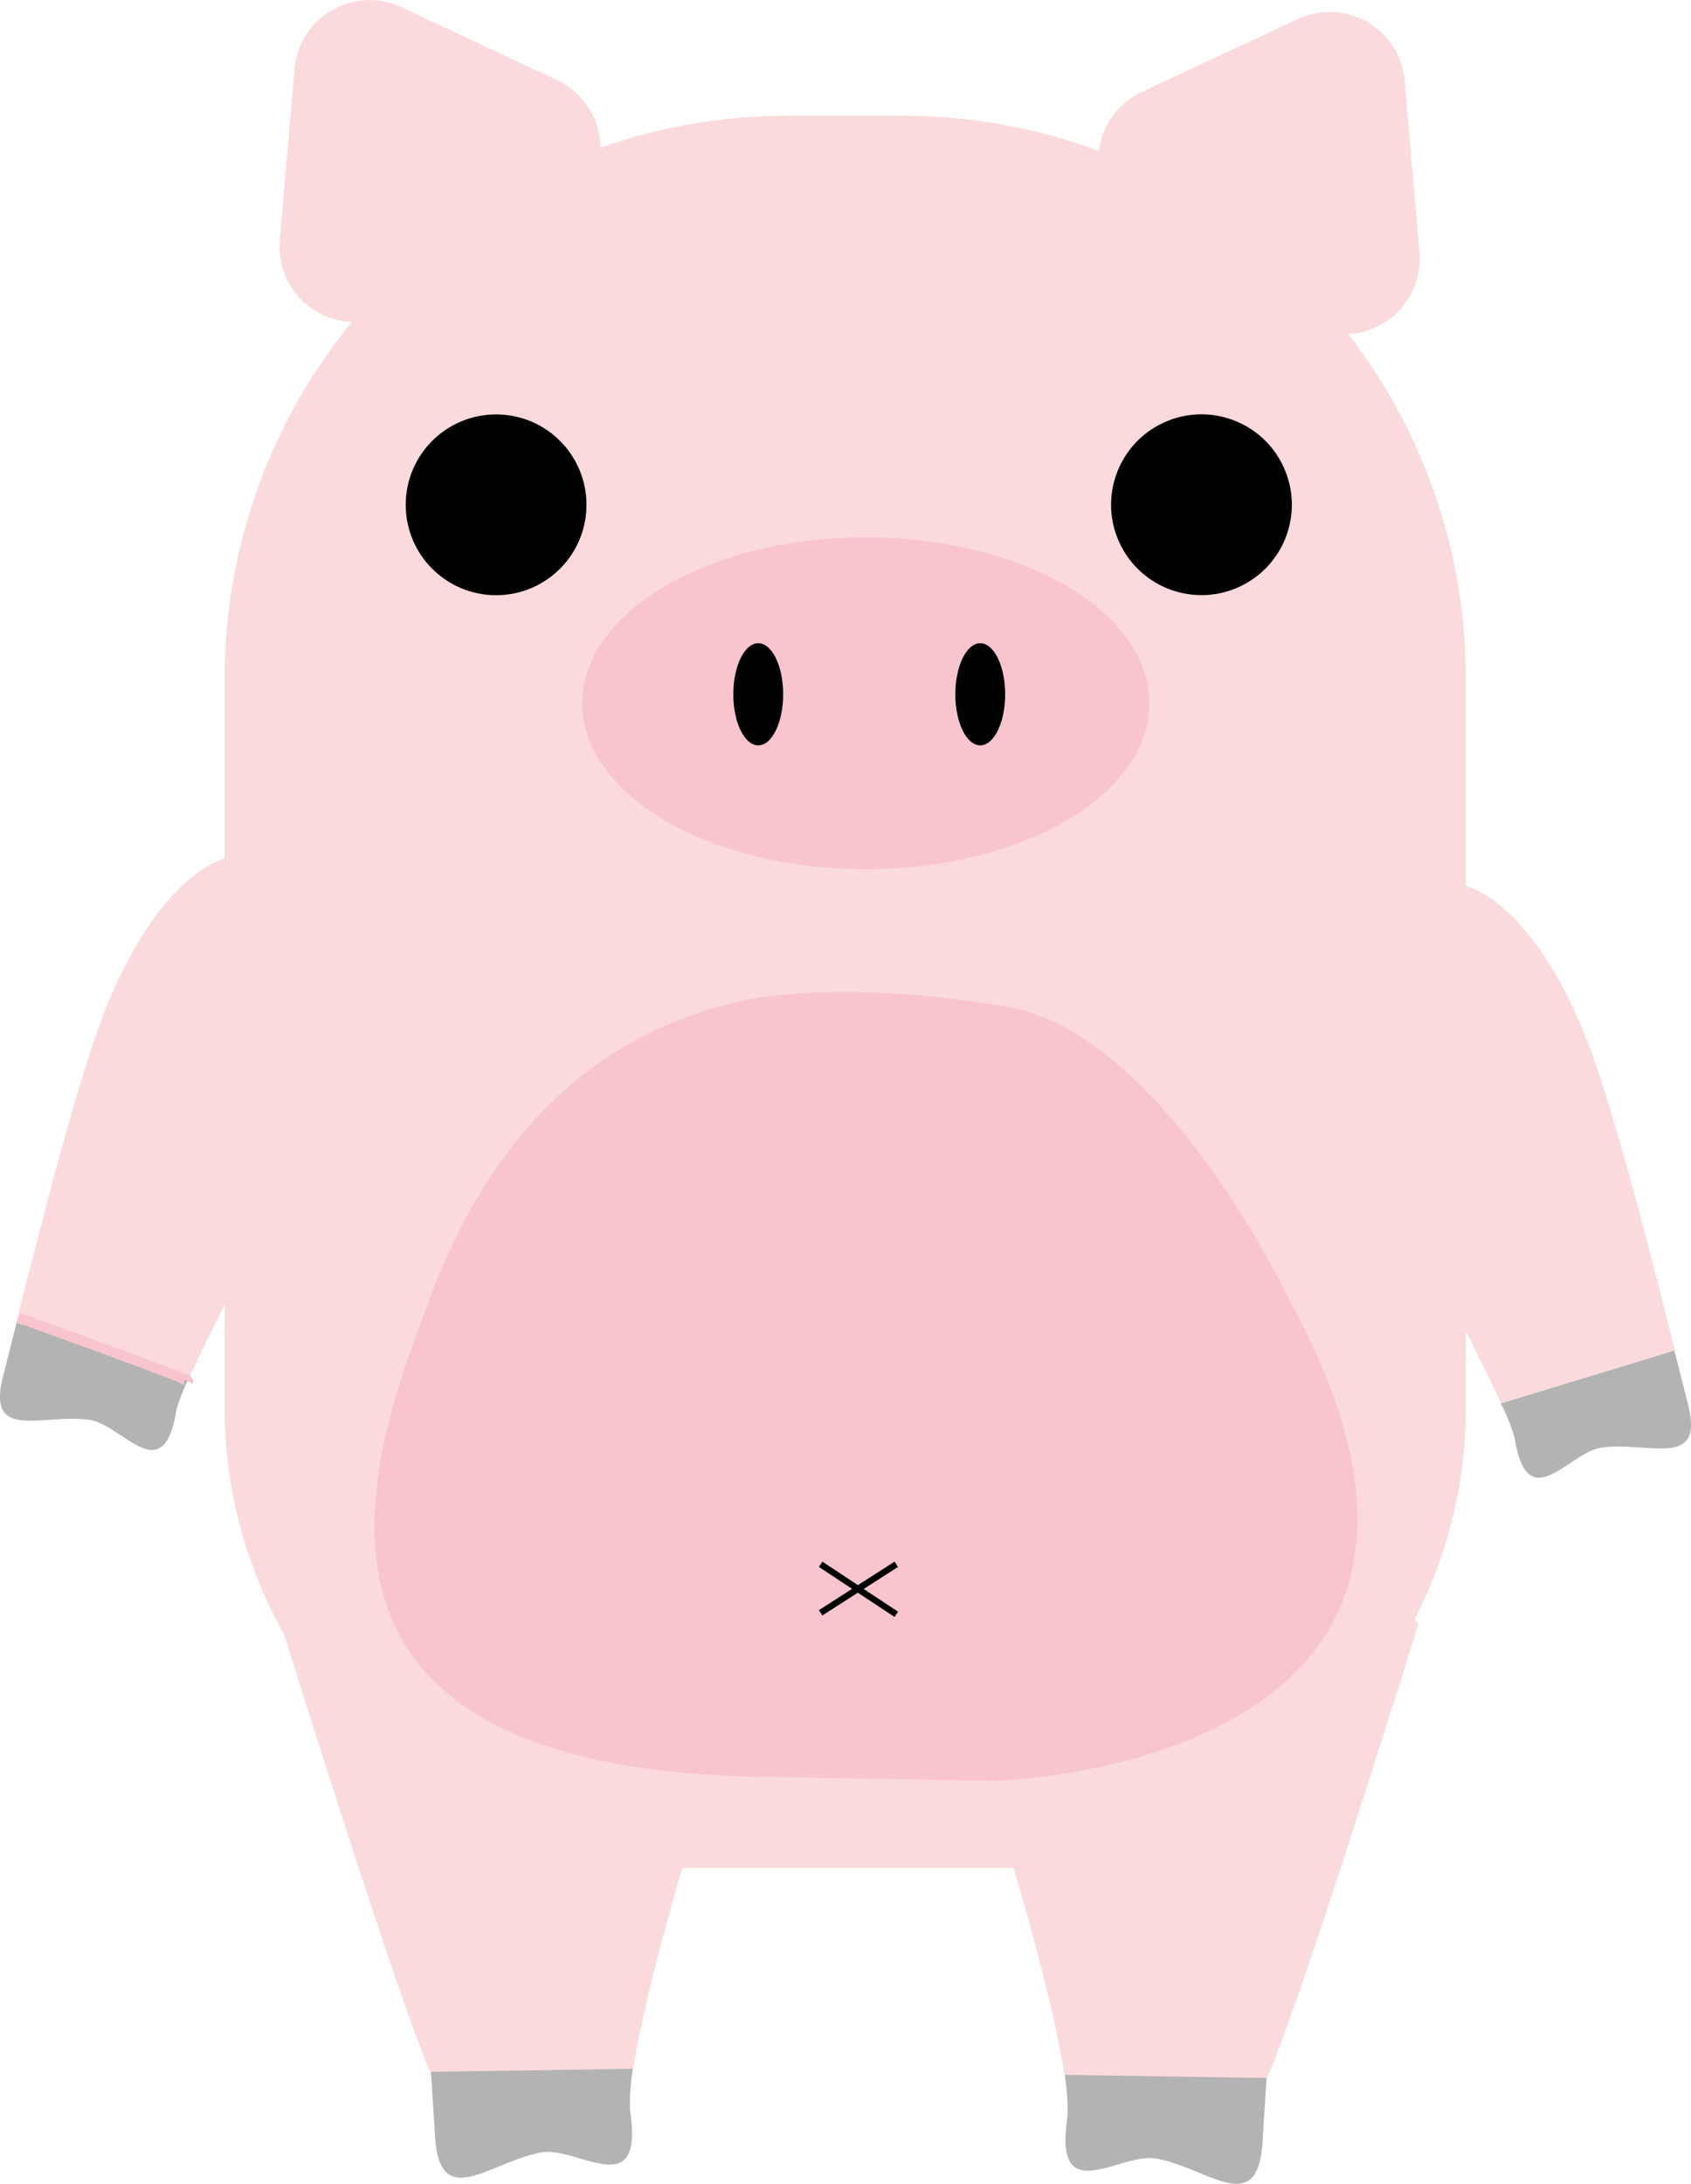 <svg xmlns="http://www.w3.org/2000/svg" viewBox="0 0 165.59 213.79"><defs><style>.cls-1{fill:#b3b3b3;}.cls-2,.cls-3{fill:#fbdadd;}.cls-3{stroke:#f8c5cf;}.cls-3,.cls-5{stroke-miterlimit:10;}.cls-4{fill:#f8c5cf;}.cls-5{fill:none;stroke:#000;stroke-width:0.62px;}</style></defs><title>pig</title><g id="Layer_2" data-name="Layer 2"><g id="Layer_1-2" data-name="Layer 1"><path class="cls-1" d="M17.28,138c-1.26,8-5.31,1.42-8.53,1-4.61-.63-10.07,2.15-8.47-4.18.37-1.46.82-3.27,1.35-5.33l17,5.18A18.23,18.23,0,0,0,17.28,138Z"/><path class="cls-2" d="M27.48,115.67c-.83,3.2-6.3,13.47-8.87,19l-17-5.18a.57.57,0,0,1,0-.13l.64-2.5c2.28-9,5.41-21,7.75-27.19,3.15-8.39,8.61-16.29,14.54-16,0,0,3.87-2.55,10.28,3.41S28.52,111.56,27.48,115.67Z"/><path class="cls-1" d="M148.31,140.72c1.26,8,5.31,1.42,8.53,1,4.61-.63,10.07,2.15,8.47-4.18-.37-1.46-.82-3.27-1.35-5.33l-17,5.18A18.23,18.23,0,0,1,148.31,140.72Z"/><path class="cls-2" d="M138.12,118.37c.83,3.2,6.3,13.47,8.87,19l17-5.18a.57.57,0,0,0,0-.13l-.64-2.5c-2.28-9-5.41-21-7.75-27.19-3.15-8.39-8.61-16.29-14.54-16,0,0-3.87-2.55-10.28,3.41S137.07,114.25,138.12,118.37Z"/><path class="cls-3" d="M18.42,135.23C18.56,135,1.81,129,1.81,129"/><path class="cls-2" d="M77.07,11.34H88.48a55.06,55.06,0,0,1,55.06,55.06v71.47a45,45,0,0,1-45,45H67a45,45,0,0,1-45-45V66.39A55.06,55.06,0,0,1,77.07,11.34Z"/><circle cx="117.65" cy="49.42" r="8.85" transform="translate(-9.89 53.52) rotate(-24.63)"/><circle cx="48.58" cy="49.42" r="8.85"/><ellipse class="cls-4" cx="84.78" cy="68.85" rx="27.78" ry="16.25"/><ellipse cx="74.25" cy="67.97" rx="2.44" ry="5"/><ellipse cx="95.99" cy="67.97" rx="2.44" ry="5"/><path class="cls-2" d="M28.84,6.75l-1.45,16.8a7.37,7.37,0,0,0,11,7l16.72-9.65a7.37,7.37,0,0,0-.56-13.06L39.3.7A7.37,7.37,0,0,0,28.84,6.75Z"/><path class="cls-2" d="M127.07,1.87,111.8,9a7.37,7.37,0,0,0-.56,13.06L128,31.74a7.37,7.37,0,0,0,11-7l-1.45-16.8A7.37,7.37,0,0,0,127.07,1.87Z"/><path class="cls-2" d="M123.78,204s-18.23,9.25-19.26,1-5.29-22.19-5.29-22.19-10.8-22,10.09-29.86,29.57,6.06,29.57,6.06-12.28,39.49-15.1,45"/><path class="cls-1" d="M104.53,207.25c-1.4,9.17,5.14,3.42,8.7,4.07,5.1.93,9.93,5.89,10.4-1.59.1-1.72.25-3.87.4-6.3l-19.76-.3A21.58,21.58,0,0,1,104.53,207.25Z"/><path class="cls-2" d="M42.46,203.44s18.23,9.25,19.26,1S67,182.27,67,182.27s10.8-22-10.09-29.86-29.57,6.06-29.57,6.06,12.28,39.49,15.1,45"/><path class="cls-1" d="M61.7,206.65c1.4,9.17-5.14,3.42-8.7,4.07-5.1.93-9.93,5.89-10.4-1.59-.1-1.72-.25-3.87-.4-6.3l19.76-.3A21.58,21.58,0,0,0,61.7,206.65Z"/><path class="cls-4" d="M74,97.72C56.21,101,46.92,114,42,127.34s-18.5,46,33.08,46.62l22.39.39s53.58-1.34,29-46.68c0,0-12.4-26.43-27.79-29.1S74,97.72,74,97.72Z"/><line class="cls-5" x1="87.77" y1="153.14" x2="80.36" y2="157.89"/><line class="cls-5" x1="80.36" y1="153.14" x2="87.77" y2="158.04"/></g></g></svg>